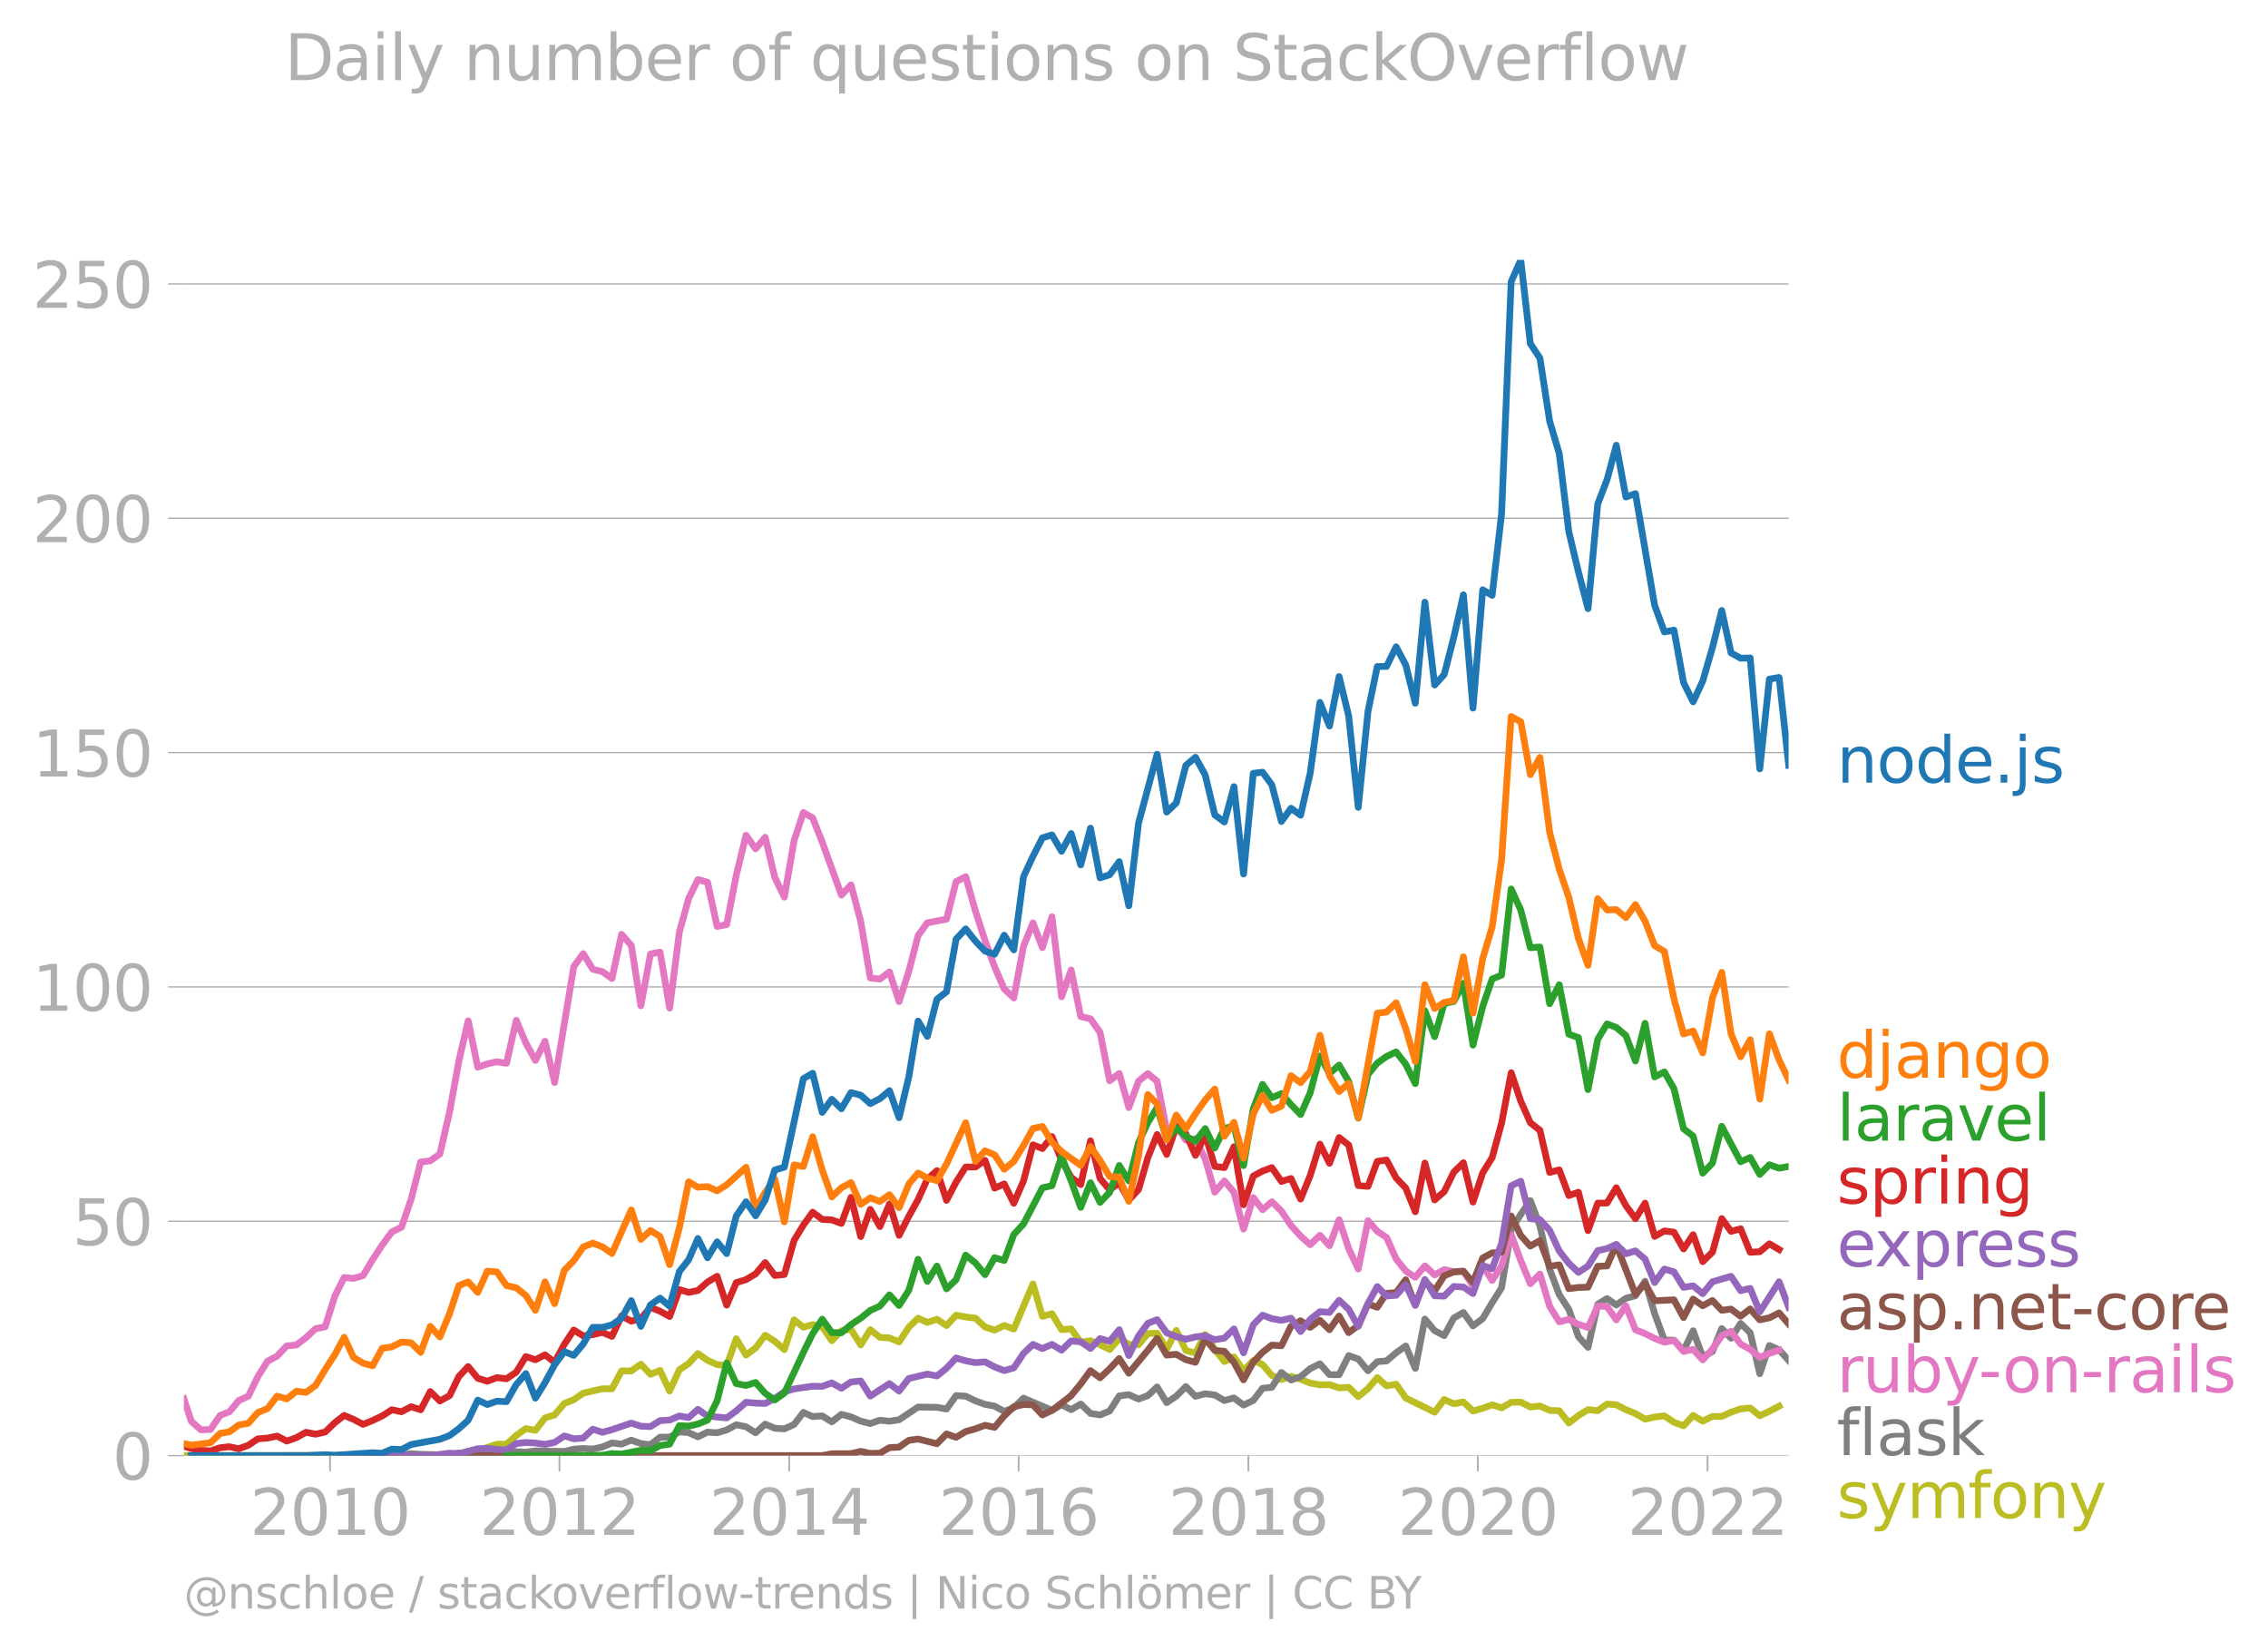 <svg xmlns:xlink="http://www.w3.org/1999/xlink" width="672.964" height="489.969" viewBox="0 0 504.723 367.477" xmlns="http://www.w3.org/2000/svg"><defs><style>*{stroke-linejoin:round;stroke-linecap:butt}</style></defs><g id="figure_1"><path d="M0 367.477h504.723V0H0v367.477z" style="fill:none" id="patch_1"/><g id="axes_1"><path d="M40.922 323.95h357.12V57.838H40.923V323.95z" style="fill:none" id="patch_2"/><g id="matplotlib.axis_1"><g id="xtick_1"><g id="line2d_1"><defs><path id="m6b1b027d68" d="M0 0v3.5" style="stroke:#b0b0b0;stroke-width:.4"/></defs><use xlink:href="#m6b1b027d68" x="73.445" y="323.95" style="fill:#b0b0b0;stroke:#b0b0b0;stroke-width:.4"/></g><g style="fill:#b0b0b0" transform="matrix(.14 0 0 -.14 55.63 341.588)" id="text_1"><defs><path id="DejaVuSans-32" d="M1228 531h2203V0H469v531q359 372 979 998 621 627 780 809 303 340 423 576 121 236 121 464 0 372-261 606-261 235-680 235-297 0-627-103-329-103-704-313v638q381 153 712 231 332 78 607 78 725 0 1156-363 431-362 431-968 0-288-108-546-107-257-392-607-78-91-497-524-418-433-1181-1211z" transform="scale(.016)"/><path id="DejaVuSans-30" d="M2034 4250q-487 0-733-480-245-479-245-1442 0-959 245-1439 246-480 733-480 491 0 736 480 246 480 246 1439 0 963-246 1442-245 480-736 480zm0 500q785 0 1199-621 414-620 414-1801 0-1178-414-1799Q2819-91 2034-91q-784 0-1198 620-414 621-414 1799 0 1181 414 1801 414 621 1198 621z" transform="scale(.016)"/><path id="DejaVuSans-31" d="M794 531h1031v3560L703 3866v575l1116 225h631V531h1031V0H794v531z" transform="scale(.016)"/></defs><use xlink:href="#DejaVuSans-32"/><use xlink:href="#DejaVuSans-30" x="63.623"/><use xlink:href="#DejaVuSans-31" x="127.246"/><use xlink:href="#DejaVuSans-30" x="190.869"/></g></g><g id="xtick_2"><use xlink:href="#m6b1b027d68" x="124.502" y="323.95" style="fill:#b0b0b0;stroke:#b0b0b0;stroke-width:.4" id="line2d_2"/><g style="fill:#b0b0b0" transform="matrix(.14 0 0 -.14 106.687 341.588)" id="text_2"><use xlink:href="#DejaVuSans-32"/><use xlink:href="#DejaVuSans-30" x="63.623"/><use xlink:href="#DejaVuSans-31" x="127.246"/><use xlink:href="#DejaVuSans-32" x="190.869"/></g></g><g id="xtick_3"><use xlink:href="#m6b1b027d68" x="175.629" y="323.95" style="fill:#b0b0b0;stroke:#b0b0b0;stroke-width:.4" id="line2d_3"/><g style="fill:#b0b0b0" transform="matrix(.14 0 0 -.14 157.814 341.588)" id="text_3"><defs><path id="DejaVuSans-34" d="M2419 4116 825 1625h1594v2491zm-166 550h794V1625h666v-525h-666V0h-628v1100H313v609l1940 2957z" transform="scale(.016)"/></defs><use xlink:href="#DejaVuSans-32"/><use xlink:href="#DejaVuSans-30" x="63.623"/><use xlink:href="#DejaVuSans-31" x="127.246"/><use xlink:href="#DejaVuSans-34" x="190.869"/></g></g><g id="xtick_4"><use xlink:href="#m6b1b027d68" x="226.686" y="323.95" style="fill:#b0b0b0;stroke:#b0b0b0;stroke-width:.4" id="line2d_4"/><g style="fill:#b0b0b0" transform="matrix(.14 0 0 -.14 208.871 341.588)" id="text_4"><defs><path id="DejaVuSans-36" d="M2113 2584q-425 0-674-291-248-290-248-796 0-503 248-796 249-292 674-292t673 292q248 293 248 796 0 506-248 796-248 291-673 291zm1253 1979v-575q-238 112-480 171-242 60-480 60-625 0-955-422-329-422-376-1275 184 272 462 417 279 145 613 145 703 0 1111-427 408-426 408-1160 0-719-425-1154Q2819-91 2113-91q-810 0-1238 620-428 621-428 1799 0 1106 525 1764t1409 658q238 0 480-47t505-140z" transform="scale(.016)"/></defs><use xlink:href="#DejaVuSans-32"/><use xlink:href="#DejaVuSans-30" x="63.623"/><use xlink:href="#DejaVuSans-31" x="127.246"/><use xlink:href="#DejaVuSans-36" x="190.869"/></g></g><g id="xtick_5"><use xlink:href="#m6b1b027d68" x="277.813" y="323.95" style="fill:#b0b0b0;stroke:#b0b0b0;stroke-width:.4" id="line2d_5"/><g style="fill:#b0b0b0" transform="matrix(.14 0 0 -.14 259.998 341.588)" id="text_5"><defs><path id="DejaVuSans-38" d="M2034 2216q-450 0-708-241-257-241-257-662 0-422 257-663 258-241 708-241t709 242q260 243 260 662 0 421-258 662-257 241-711 241zm-631 268q-406 100-633 378-226 279-226 679 0 559 398 884 399 325 1092 325 697 0 1094-325t397-884q0-400-227-679-226-278-629-378 456-106 710-416 255-309 255-755 0-679-414-1042Q2806-91 2034-91q-771 0-1186 362-414 363-414 1042 0 446 256 755 257 310 713 416zm-231 997q0-362 226-565 227-203 636-203 407 0 636 203 230 203 230 565 0 363-230 566-229 203-636 203-409 0-636-203-226-203-226-566z" transform="scale(.016)"/></defs><use xlink:href="#DejaVuSans-32"/><use xlink:href="#DejaVuSans-30" x="63.623"/><use xlink:href="#DejaVuSans-31" x="127.246"/><use xlink:href="#DejaVuSans-38" x="190.869"/></g></g><g id="xtick_6"><use xlink:href="#m6b1b027d68" x="328.871" y="323.95" style="fill:#b0b0b0;stroke:#b0b0b0;stroke-width:.4" id="line2d_6"/><g style="fill:#b0b0b0" transform="matrix(.14 0 0 -.14 311.056 341.588)" id="text_6"><use xlink:href="#DejaVuSans-32"/><use xlink:href="#DejaVuSans-30" x="63.623"/><use xlink:href="#DejaVuSans-32" x="127.246"/><use xlink:href="#DejaVuSans-30" x="190.869"/></g></g><g id="xtick_7"><use xlink:href="#m6b1b027d68" x="379.998" y="323.95" style="fill:#b0b0b0;stroke:#b0b0b0;stroke-width:.4" id="line2d_7"/><g style="fill:#b0b0b0" transform="matrix(.14 0 0 -.14 362.183 341.588)" id="text_7"><use xlink:href="#DejaVuSans-32"/><use xlink:href="#DejaVuSans-30" x="63.623"/><use xlink:href="#DejaVuSans-32" x="127.246"/><use xlink:href="#DejaVuSans-32" x="190.869"/></g></g></g><g id="matplotlib.axis_2"><g id="ytick_1"><path d="M40.922 323.95h357.12" clip-path="url(#pdbe40c8038)" style="fill:none;stroke:#b0b0b0;stroke-width:.3;stroke-linecap:square" id="line2d_8"/><g id="line2d_9"><defs><path id="mb32e3753ac" d="M0 0h-3.5" style="stroke:#b0b0b0;stroke-width:.3"/></defs><use xlink:href="#mb32e3753ac" x="40.922" y="323.95" style="fill:#b0b0b0;stroke:#b0b0b0;stroke-width:.3"/></g><use xlink:href="#DejaVuSans-30" style="fill:#b0b0b0" transform="matrix(.14 0 0 -.14 25.015 329.269)" id="text_8"/></g><g id="ytick_2"><path d="M40.922 271.797h357.12" clip-path="url(#pdbe40c8038)" style="fill:none;stroke:#b0b0b0;stroke-width:.3;stroke-linecap:square" id="line2d_10"/><use xlink:href="#mb32e3753ac" x="40.922" y="271.797" style="fill:#b0b0b0;stroke:#b0b0b0;stroke-width:.3" id="line2d_11"/><g style="fill:#b0b0b0" transform="matrix(.14 0 0 -.14 16.108 277.116)" id="text_9"><defs><path id="DejaVuSans-35" d="M691 4666h2478v-532H1269V2991q137 47 274 70 138 23 276 23 781 0 1237-428 457-428 457-1159 0-753-469-1171Q2575-91 1722-91q-294 0-599 50Q819 9 494 109v635q281-153 581-228t634-75q541 0 856 284 316 284 316 772 0 487-316 771-315 285-856 285-253 0-505-56-251-56-513-175v2344z" transform="scale(.016)"/></defs><use xlink:href="#DejaVuSans-35"/><use xlink:href="#DejaVuSans-30" x="63.623"/></g></g><g id="ytick_3"><path d="M40.922 219.645h357.12" clip-path="url(#pdbe40c8038)" style="fill:none;stroke:#b0b0b0;stroke-width:.3;stroke-linecap:square" id="line2d_12"/><use xlink:href="#mb32e3753ac" x="40.922" y="219.645" style="fill:#b0b0b0;stroke:#b0b0b0;stroke-width:.3" id="line2d_13"/><g style="fill:#b0b0b0" transform="matrix(.14 0 0 -.14 7.2 224.964)" id="text_10"><use xlink:href="#DejaVuSans-31"/><use xlink:href="#DejaVuSans-30" x="63.623"/><use xlink:href="#DejaVuSans-30" x="127.246"/></g></g><g id="ytick_4"><path d="M40.922 167.493h357.12" clip-path="url(#pdbe40c8038)" style="fill:none;stroke:#b0b0b0;stroke-width:.3;stroke-linecap:square" id="line2d_14"/><use xlink:href="#mb32e3753ac" x="40.922" y="167.493" style="fill:#b0b0b0;stroke:#b0b0b0;stroke-width:.3" id="line2d_15"/><g style="fill:#b0b0b0" transform="matrix(.14 0 0 -.14 7.2 172.811)" id="text_11"><use xlink:href="#DejaVuSans-31"/><use xlink:href="#DejaVuSans-35" x="63.623"/><use xlink:href="#DejaVuSans-30" x="127.246"/></g></g><g id="ytick_5"><path d="M40.922 115.34h357.12" clip-path="url(#pdbe40c8038)" style="fill:none;stroke:#b0b0b0;stroke-width:.3;stroke-linecap:square" id="line2d_16"/><use xlink:href="#mb32e3753ac" x="40.922" y="115.34" style="fill:#b0b0b0;stroke:#b0b0b0;stroke-width:.3" id="line2d_17"/><g style="fill:#b0b0b0" transform="matrix(.14 0 0 -.14 7.2 120.659)" id="text_12"><use xlink:href="#DejaVuSans-32"/><use xlink:href="#DejaVuSans-30" x="63.623"/><use xlink:href="#DejaVuSans-30" x="127.246"/></g></g><g id="ytick_6"><path d="M40.922 63.188h357.12" clip-path="url(#pdbe40c8038)" style="fill:none;stroke:#b0b0b0;stroke-width:.3;stroke-linecap:square" id="line2d_18"/><use xlink:href="#mb32e3753ac" x="40.922" y="63.188" style="fill:#b0b0b0;stroke:#b0b0b0;stroke-width:.3" id="line2d_19"/><g style="fill:#b0b0b0" transform="matrix(.14 0 0 -.14 7.2 68.507)" id="text_13"><use xlink:href="#DejaVuSans-32"/><use xlink:href="#DejaVuSans-35" x="63.623"/><use xlink:href="#DejaVuSans-30" x="127.246"/></g></g></g><path d="M40.922 323.95H44.7l53.19-.101 4.232-.234 2.063-.64 2.134-.103 4.266-1.46 2.133.014 2.168-1.951 2.134-1.54 2.133.396 2.133-2.76 2.133-.672 2.168-2.557 2.099-.837 2.098-1.451 4.266-.976 2.133.026 2.134-3.996h2.168l2.133-1.498 2.133 2.238 2.133-.847 2.134 4.582 2.168-4.745 2.063-1.377 2.063-2.223 2.134 1.503 2.133.953 2.133.23 2.133-5.983 2.168 3.634 2.134-1.58 2.133-2.828 2.133 1.332 2.133 1.864 2.168-6.628 2.064 1.643 2.063-.566 2.133.454 2.133 3.112 2.134-2.208 2.133-.315 2.168 3.465 2.133-3.393 2.133 1.711 2.134.131 2.133.878 2.168-3.263 2.063-2.018 2.064.941 2.133-.71 2.133 1.417 2.133-2.32 2.133.402 2.169.269 2.133 1.97 2.133.688 2.133-1.035 2.133.8 4.267-10.035 2.098 7.208 2.133-.58 2.133 3.541 2.134-.17 2.133 2.963 2.168-.337 2.133.886 2.133 1.066 2.134-2.422 2.133 1.278 2.168.1 2.063-2.493 2.064-.097 2.133 3.577 2.133-4.183 2.133 4.46 2.133.587 2.169-4.138 2.133 3.343 2.133 2.68 2.133-1.046 2.133 3.064 2.169-2.254 2.063.899 2.063 2.432 2.133.9 2.134-.698 2.133.63 2.133.85 2.168.404 2.133-.038 2.134.711 2.133-.12 2.133 2.072 2.168-1.784 2.063-2.453 2.064 1.848 2.133-.378 2.133 3.07 6.435 3.162 2.133-2.825 2.133.941 2.133-.385 2.134 2 2.168-.606 2.098-.762 2.098.661 2.133-1.223 2.134-.055 2.133 1.098 2.133-.223 2.168.975 2.133.082 2.134 2.711 2.133-1.633 2.133-1.328 2.168.236 2.063-1.48 2.064.168 2.133 1.083 2.133.868 2.133 1.253 2.134-.48 2.168-.268 2.133 1.443 2.133.777 2.133-2.307 2.134 1.264 2.168-1.043 2.063-.002 2.063-.94 2.133-.739 2.134-.203 2.133 1.733 2.133-.993 2.168-1.144h0" clip-path="url(#pdbe40c8038)" style="fill:none;stroke:#bcbd22;stroke-width:1.5;stroke-linecap:square" id="line2d_20"/><path d="m82.922 323.95 6.435-.135 2.133-.282 2.133.148 6.435.134 2.063-.461 2.063.26 2.134.023 2.133-.158 2.133.088 4.301-.492 2.134.11 2.133-.278 6.434.134 2.099-.53 2.098-.143 2.133.122 2.133-.458 2.133-.898 2.134.259 2.168-.875 2.133.755 2.133.254 2.133-1.68 2.134-.002 2.168-1.178 2.063.18 2.063.93 2.134-1.042 2.133.134 2.133-.621 2.133-1.162 2.168.437 2.134 1.35 2.133-1.922 2.133.914 2.133.13 2.168-.976 2.064-2.68 2.063.93 2.133-.15 2.133 1.328 2.134-1.676 2.133.565 2.168.942 2.133.544 2.133-.746 2.134.225 2.133-.325 4.231-2.83 4.197.06 2.133.38 2.133-2.987 2.133.128 2.169 1.043 2.133.776 2.133.401 2.133 1.163 2.133-.826 2.169-2.12 6.33 2.703 2.132-1.222 2.134 1.083 2.133-1.252 2.168 2.086 2.133.348 2.133-.886 2.134-3.356 2.133-.278 2.168.976 2.063-.752 2.064-1.94 2.133 3.49 2.133-1.437 2.133-2.145 2.133 2.178 2.169-.572 2.133.272 2.133 1.242 2.133-.582 2.133 1.592 2.169-1.043 2.063-2.694 2.063-.234 2.133-3.288 2.134 1.673 2.133-.734 2.133-1.79 2.168-1.076 2.133 2.414 2.134.009 2.133-4.25 2.133.75 2.168 2.625 2.063-2.022 2.064-.165 2.133-1.815 2.133-1.516 2.133 4.993 2.134-10.982 2.168 2.59 2.133 1.09 2.133-3.916 2.133-1.229 2.134 2.979 2.168-1.615 2.098-3.541 2.098-3.323 2.133-12.962 2.134-3.357 2.133-3.075 2.133 5.599 2.168 9.69 2.133 5.641 2.134 3.275 2.133 6.078 2.133 2.368 2.168-9.59 2.063-1.261 2.064 1.43 2.133-1.5 2.133-.553 2.133-3.237 2.134 7.208 2.168 5.921 2.133-.021 2.133 2.343 2.133-4.43 2.134 5.81 2.168-1.212 2.063-5.091 2.063 2.164 2.133-3.304 2.134 2.093 2.133 9.102 2.133-6.276 2.168.942 2.134 2.379h0" clip-path="url(#pdbe40c8038)" style="fill:none;stroke:#7f7f7f;stroke-width:1.5;stroke-linecap:square" id="line2d_21"/><path d="m40.922 311.303 1.644 5.009 2.133 1.901 2.134-.084 2.168-3.13 2.063-.81 2.063-2.487 2.133-.964 2.134-4.385 2.133-3.403 2.133-1.14 2.168-2.288 2.133-.188 2.134-1.629 2.133-1.987 2.133-.435 2.168-6.864 2.064-4.105 2.063.202 2.133-.62 2.133-3.552 2.133-3.262 2.134-2.896 2.168-1.076 2.133-6.215 2.133-8.287 2.133-.266 2.134-1.517 2.168-9.422 2.063-11.293 2.063-8.928 2.134 10.334 2.133-.745 2.133-.472 2.133.338 2.168-9.556 2.134 5.046 2.133 3.87 2.133-4.253 2.133 9.166 4.267-25.797 2.098-2.87 2.133 3.473 2.133.53 2.133 1.521 2.134-9.831 2.168 2.49 2.133 13.426 2.133-11.542 2.133-.418 2.134 12.463 2.168-16.924 2.063-7.455 2.063-4.22 2.134.594 2.133 9.836 2.133-.414 2.133-10.992 2.168-8.883 2.134 3.013 2.133-2.575 2.133 8.937 2.133 4.387 2.168-12.584 2.064-6.246 2.063 1.199 2.133 5.387 4.267 11.786 2.133-2.268 2.168 8.143 2.133 12.587 2.133.232 2.134-1.588 2.133 6.602 2.168-6.73 2.063-7.97 2.064-2.83 4.266-.808 2.133-8.36 2.133-1.095 2.169 7.672 2.133 6.53 2.133 5.886 2.133 4.893 2.133 2.004 2.169-11.54 2.098-5.16 2.098 5.496 2.133-6.863 2.133 17.798 2.134-5.942 2.133 10.35 2.168.504 2.133 3.019 2.133 10.777 2.134-1.633 2.133 7.588 2.168-5.888 2.063-1.666 2.064 1.7 2.133 10.99 2.133-1.166 2.133 3.288 2.133-.327 2.169 4.543 2.133 7.361 2.133-2.516 2.133 2.551 2.133 8.182 2.169-6.999 2.063 2.679 2.063-1.77 2.133 2.08 2.134 3.202 2.133 2.361 2.133 1.913 2.168-2.086 2.133 2.329 2.134-5.795 2.133 6.42 2.133 4.549 2.168-10.767 2.063 2.37 2.064 1.365 2.133 4.779 2.133 2.69 2.133 1.412 2.134-2.556 2.168 2.019 2.133-1.166 2.133.426 2.133-.079 2.134 3.275 2.168-4.441 2.098 3.204 2.098-3.238 2.133-6.97 2.134 5.826 2.133 5.126 2.133-2.165 2.168 7.2 2.133 3.448 2.134-.554 2.133 1.11 2.133.707 2.168-4.811 2.063.156 2.064 2.939 2.133-3.128 2.133 5.349 2.133.84 2.134 1.078 2.168.84 2.133-.388 2.133 2.441 2.133-.46 2.134 2.344 2.168-2.422 2.063-2.951 2.063-.986 2.133 2.833 2.134 1.171 2.133 1.785 2.133-.876 2.168-.707h0" clip-path="url(#pdbe40c8038)" style="fill:none;stroke:#e377c2;stroke-width:1.5;stroke-linecap:square" id="line2d_22"/><g style="fill:#1f77b4" transform="matrix(.14 0 0 -.14 408.756 174.172)" id="text_14"><defs><path id="DejaVuSans-6e" d="M3513 2113V0h-575v2094q0 497-194 743-194 247-581 247-466 0-735-297-269-296-269-809V0H581v3500h578v-544q207 316 486 472 280 156 646 156 603 0 912-373 310-373 310-1098z" transform="scale(.016)"/><path id="DejaVuSans-6f" d="M1959 3097q-462 0-731-361t-269-989q0-628 267-989 268-361 733-361 460 0 728 362 269 363 269 988 0 622-269 986-268 364-728 364zm0 487q750 0 1178-488 429-487 429-1349 0-859-429-1349Q2709-91 1959-91q-753 0-1180 489-426 490-426 1349 0 862 426 1349 427 488 1180 488z" transform="scale(.016)"/><path id="DejaVuSans-64" d="M2906 2969v1894h575V0h-575v525q-181-312-458-464-276-152-664-152-634 0-1033 506-398 507-398 1332t398 1331q399 506 1033 506 388 0 664-152 277-151 458-463zM947 1747q0-634 261-995t717-361q456 0 718 361 263 361 263 995t-263 995q-262 361-718 361t-717-361q-261-361-261-995z" transform="scale(.016)"/><path id="DejaVuSans-65" d="M3597 1894v-281H953q38-594 358-905t892-311q331 0 642 81t618 244V178Q3153 47 2828-22t-659-69q-838 0-1327 487-489 488-489 1320 0 859 464 1363 464 505 1252 505 706 0 1117-455 411-454 411-1235zm-575 169q-6 471-264 752-258 282-683 282-481 0-770-272t-333-766l2050 4z" transform="scale(.016)"/><path id="DejaVuSans-2e" d="M684 794h660V0H684v794z" transform="scale(.016)"/><path id="DejaVuSans-6a" d="M603 3500h575V-63q0-668-255-968-254-300-820-300h-219v487H38q328 0 446 152Q603-541 603-63v3563zm0 1363h575v-729H603v729z" transform="scale(.016)"/><path id="DejaVuSans-73" d="M2834 3397v-544q-243 125-506 187-262 63-544 63-428 0-642-131t-214-394q0-200 153-314t616-217l197-44q612-131 870-370t258-667q0-488-386-773Q2250-91 1575-91q-281 0-586 55T347 128v594q319-166 628-249 309-82 613-82 406 0 624 139 219 139 219 392 0 234-158 359-157 125-692 241l-200 47q-534 112-772 345-237 233-237 639 0 494 350 762 350 269 994 269 318 0 599-47 282-46 519-140z" transform="scale(.016)"/></defs><use xlink:href="#DejaVuSans-6e"/><use xlink:href="#DejaVuSans-6f" x="63.379"/><use xlink:href="#DejaVuSans-64" x="124.561"/><use xlink:href="#DejaVuSans-65" x="188.037"/><use xlink:href="#DejaVuSans-2e" x="249.561"/><use xlink:href="#DejaVuSans-6a" x="281.348"/><use xlink:href="#DejaVuSans-73" x="309.131"/></g><g style="fill:#ff7f0e" transform="matrix(.14 0 0 -.14 408.756 239.842)" id="text_15"><defs><path id="DejaVuSans-61" d="M2194 1759q-697 0-966-159t-269-544q0-306 202-486 202-179 548-179 479 0 768 339t289 901v128h-572zm1147 238V0h-575v531q-197-318-491-470T1556-91q-537 0-855 302-317 302-317 808 0 590 395 890 396 300 1180 300h807v57q0 397-261 614t-733 217q-300 0-585-72-284-72-546-216v532q315 122 612 182 297 61 578 61 760 0 1135-394 375-393 375-1193z" transform="scale(.016)"/><path id="DejaVuSans-67" d="M2906 1791q0 625-258 968-257 344-723 344-462 0-720-344-258-343-258-968 0-622 258-966t720-344q466 0 723 344 258 344 258 966zm575-1357q0-893-397-1329-396-436-1215-436-303 0-572 45t-522 139v559q253-137 500-202 247-66 503-66 566 0 847 295t281 892v285q-178-310-456-463T1784 0Q1141 0 747 490 353 981 353 1791q0 812 394 1302 394 491 1037 491 388 0 666-153t456-462v531h575V434z" transform="scale(.016)"/></defs><use xlink:href="#DejaVuSans-64"/><use xlink:href="#DejaVuSans-6a" x="63.477"/><use xlink:href="#DejaVuSans-61" x="91.26"/><use xlink:href="#DejaVuSans-6e" x="152.539"/><use xlink:href="#DejaVuSans-67" x="215.918"/><use xlink:href="#DejaVuSans-6f" x="279.395"/></g><g style="fill:#2ca02c" transform="matrix(.14 0 0 -.14 408.756 253.842)" id="text_16"><defs><path id="DejaVuSans-6c" d="M603 4863h575V0H603v4863z" transform="scale(.016)"/><path id="DejaVuSans-72" d="M2631 2963q-97 56-211 82-114 27-251 27-488 0-749-317t-261-911V0H581v3500h578v-544q182 319 472 473 291 155 707 155 59 0 131-8 72-7 159-23l3-590z" transform="scale(.016)"/><path id="DejaVuSans-76" d="M191 3500h609L1894 563l1094 2937h609L2284 0h-781L191 3500z" transform="scale(.016)"/></defs><use xlink:href="#DejaVuSans-6c"/><use xlink:href="#DejaVuSans-61" x="27.783"/><use xlink:href="#DejaVuSans-72" x="89.063"/><use xlink:href="#DejaVuSans-61" x="130.176"/><use xlink:href="#DejaVuSans-76" x="191.455"/><use xlink:href="#DejaVuSans-65" x="250.635"/><use xlink:href="#DejaVuSans-6c" x="312.158"/></g><g style="fill:#d62728" transform="matrix(.14 0 0 -.14 408.756 267.842)" id="text_17"><defs><path id="DejaVuSans-70" d="M1159 525v-1856H581v4831h578v-531q182 312 458 463 277 152 661 152 638 0 1036-506 399-506 399-1331T3314 415Q2916-91 2278-91q-384 0-661 152-276 152-458 464zm1957 1222q0 634-261 995t-717 361q-457 0-718-361t-261-995q0-634 261-995t718-361q456 0 717 361t261 995z" transform="scale(.016)"/><path id="DejaVuSans-69" d="M603 3500h575V0H603v3500zm0 1363h575v-729H603v729z" transform="scale(.016)"/></defs><use xlink:href="#DejaVuSans-73"/><use xlink:href="#DejaVuSans-70" x="52.1"/><use xlink:href="#DejaVuSans-72" x="115.576"/><use xlink:href="#DejaVuSans-69" x="156.689"/><use xlink:href="#DejaVuSans-6e" x="184.473"/><use xlink:href="#DejaVuSans-67" x="247.852"/></g><g style="fill:#9467bd" transform="matrix(.14 0 0 -.14 408.756 281.842)" id="text_18"><defs><path id="DejaVuSans-78" d="M3513 3500 2247 1797 3578 0h-678L1881 1375 863 0H184l1360 1831L300 3500h678l928-1247 928 1247h679z" transform="scale(.016)"/></defs><use xlink:href="#DejaVuSans-65"/><use xlink:href="#DejaVuSans-78" x="59.773"/><use xlink:href="#DejaVuSans-70" x="118.953"/><use xlink:href="#DejaVuSans-72" x="182.43"/><use xlink:href="#DejaVuSans-65" x="221.293"/><use xlink:href="#DejaVuSans-73" x="282.816"/><use xlink:href="#DejaVuSans-73" x="334.916"/></g><g style="fill:#8c564b" transform="matrix(.14 0 0 -.14 408.756 295.842)" id="text_19"><defs><path id="DejaVuSans-74" d="M1172 4494v-994h1184v-447H1172V1153q0-428 117-550t477-122h590V0h-590q-666 0-919 248-253 249-253 905v1900H172v447h422v994h578z" transform="scale(.016)"/><path id="DejaVuSans-2d" d="M313 2009h1684v-512H313v512z" transform="scale(.016)"/><path id="DejaVuSans-63" d="M3122 3366v-538q-244 135-489 202t-495 67q-560 0-870-355-309-354-309-995t309-996q310-354 870-354 250 0 495 67t489 202V134Q2881 22 2623-34q-257-57-548-57-791 0-1257 497-465 497-465 1341 0 856 470 1346 471 491 1290 491 265 0 518-55 253-54 491-163z" transform="scale(.016)"/></defs><use xlink:href="#DejaVuSans-61"/><use xlink:href="#DejaVuSans-73" x="61.279"/><use xlink:href="#DejaVuSans-70" x="113.379"/><use xlink:href="#DejaVuSans-2e" x="176.855"/><use xlink:href="#DejaVuSans-6e" x="208.643"/><use xlink:href="#DejaVuSans-65" x="272.021"/><use xlink:href="#DejaVuSans-74" x="333.545"/><use xlink:href="#DejaVuSans-2d" x="372.754"/><use xlink:href="#DejaVuSans-63" x="408.838"/><use xlink:href="#DejaVuSans-6f" x="463.818"/><use xlink:href="#DejaVuSans-72" x="525"/><use xlink:href="#DejaVuSans-65" x="563.863"/></g><g style="fill:#e377c2" transform="matrix(.14 0 0 -.14 408.756 309.842)" id="text_20"><defs><path id="DejaVuSans-75" d="M544 1381v2119h575V1403q0-497 193-746 194-248 582-248 465 0 735 297 271 297 271 810v1984h575V0h-575v538q-209-319-486-474-276-155-642-155-603 0-916 375-312 375-312 1097zm1447 2203z" transform="scale(.016)"/><path id="DejaVuSans-62" d="M3116 1747q0 634-261 995t-717 361q-457 0-718-361t-261-995q0-634 261-995t718-361q456 0 717 361t261 995zM1159 2969q182 312 458 463 277 152 661 152 638 0 1036-506 399-506 399-1331T3314 415Q2916-91 2278-91q-384 0-661 152-276 152-458 464V0H581v4863h578V2969z" transform="scale(.016)"/><path id="DejaVuSans-79" d="M2059-325q-243-625-475-815-231-191-618-191H506v481h338q237 0 368 113 132 112 291 531l103 262L191 3500h609L1894 763l1094 2737h609L2059-325z" transform="scale(.016)"/></defs><use xlink:href="#DejaVuSans-72"/><use xlink:href="#DejaVuSans-75" x="41.113"/><use xlink:href="#DejaVuSans-62" x="104.492"/><use xlink:href="#DejaVuSans-79" x="167.969"/><use xlink:href="#DejaVuSans-2d" x="225.398"/><use xlink:href="#DejaVuSans-6f" x="263.357"/><use xlink:href="#DejaVuSans-6e" x="324.539"/><use xlink:href="#DejaVuSans-2d" x="387.918"/><use xlink:href="#DejaVuSans-72" x="424.002"/><use xlink:href="#DejaVuSans-61" x="465.115"/><use xlink:href="#DejaVuSans-69" x="526.395"/><use xlink:href="#DejaVuSans-6c" x="554.178"/><use xlink:href="#DejaVuSans-73" x="581.961"/></g><g style="fill:#7f7f7f" transform="matrix(.14 0 0 -.14 408.756 323.842)" id="text_21"><defs><path id="DejaVuSans-66" d="M2375 4863v-479h-550q-309 0-430-125-120-125-120-450v-309h947v-447h-947V0H697v3053H147v447h550v244q0 584 272 851 272 268 862 268h544z" transform="scale(.016)"/><path id="DejaVuSans-6b" d="M581 4863h578V1991l1716 1509h734L1753 1863 3688 0h-750L1159 1709V0H581v4863z" transform="scale(.016)"/></defs><use xlink:href="#DejaVuSans-66"/><use xlink:href="#DejaVuSans-6c" x="35.205"/><use xlink:href="#DejaVuSans-61" x="62.988"/><use xlink:href="#DejaVuSans-73" x="124.268"/><use xlink:href="#DejaVuSans-6b" x="176.367"/></g><g style="fill:#bcbd22" transform="matrix(.14 0 0 -.14 408.756 337.842)" id="text_22"><defs><path id="DejaVuSans-6d" d="M3328 2828q216 388 516 572t706 184q547 0 844-383 297-382 297-1088V0h-578v2094q0 503-179 746-178 244-543 244-447 0-707-297-259-296-259-809V0h-578v2094q0 506-178 748t-550 242q-441 0-701-298-259-298-259-808V0H581v3500h578v-544q197 322 472 475t653 153q382 0 649-194 267-193 395-562z" transform="scale(.016)"/></defs><use xlink:href="#DejaVuSans-73"/><use xlink:href="#DejaVuSans-79" x="52.1"/><use xlink:href="#DejaVuSans-6d" x="111.279"/><use xlink:href="#DejaVuSans-66" x="208.691"/><use xlink:href="#DejaVuSans-6f" x="243.896"/><use xlink:href="#DejaVuSans-6e" x="305.078"/><use xlink:href="#DejaVuSans-79" x="368.457"/></g><g style="fill:#b0b0b0" transform="matrix(.097 0 0 -.097 40.922 357.986)" id="text_23"><defs><path id="DejaVuSans-40" d="M2381 1678q0-447 222-702 222-254 610-254 384 0 604 256 221 256 221 700 0 438-225 695-225 258-607 258-378 0-602-256-223-256-223-697zm1703-934q-187-241-429-355t-564-114q-538 0-874 389t-336 1014q0 625 337 1015 338 391 873 391 322 0 565-117 244-117 428-354v409h447V722q457 69 714 417 258 349 258 902 0 334-99 628-98 294-298 544-325 409-792 626t-1017 217q-384 0-738-102-353-101-653-301-490-319-767-836-276-517-276-1120 0-497 179-932 180-434 521-765 328-325 759-495 431-171 922-171 403 0 792 136t714 389l281-347q-390-303-851-464t-936-161q-578 0-1091 205-512 205-912 595Q841 78 631 592q-209 514-209 1105 0 569 212 1084 213 516 607 907 403 396 931 607t1119 211q662 0 1229-272 568-271 952-771 234-307 357-666 124-359 124-744 0-822-497-1297T4084 263v481z" transform="scale(.016)"/><path id="DejaVuSans-68" d="M3513 2113V0h-575v2094q0 497-194 743-194 247-581 247-466 0-735-297-269-296-269-809V0H581v4863h578V2956q207 316 486 472 280 156 646 156 603 0 912-373 310-373 310-1098z" transform="scale(.016)"/><path id="DejaVuSans-2f" d="M1625 4666h531L531-594H0l1625 5260z" transform="scale(.016)"/><path id="DejaVuSans-77" d="M269 3500h575l719-2731 715 2731h678l719-2731 716 2731h575L4050 0h-678l-753 2869L1863 0h-679L269 3500z" transform="scale(.016)"/><path id="DejaVuSans-7c" d="M1344 4891v-6400H813v6400h531z" transform="scale(.016)"/><path id="DejaVuSans-4e" d="M628 4666h850L3547 763v3903h612V0h-850L1241 3903V0H628v4666z" transform="scale(.016)"/><path id="DejaVuSans-53" d="M3425 4513v-616q-359 172-678 256-319 85-616 85-515 0-795-200t-280-569q0-310 186-468 186-157 705-254l381-78q706-135 1042-474t336-907q0-679-455-1029Q2797-91 1919-91q-331 0-705 75-373 75-773 222v650q384-215 753-325 369-109 725-109 540 0 834 212 294 213 294 607 0 343-211 537t-692 291l-385 75q-706 140-1022 440-315 300-315 835 0 619 436 975t1201 356q329 0 669-60 341-59 697-177z" transform="scale(.016)"/><path id="DejaVuSans-f6" d="M1959 3097q-462 0-731-361t-269-989q0-628 267-989 268-361 733-361 460 0 728 362 269 363 269 988 0 622-269 986-268 364-728 364zm0 487q750 0 1178-488 429-487 429-1349 0-859-429-1349Q2709-91 1959-91q-753 0-1180 489-426 490-426 1349 0 862 426 1349 427 488 1180 488zm295 1266h634v-631h-634v631zm-1222 0h634v-631h-634v631z" transform="scale(.016)"/><path id="DejaVuSans-43" d="M4122 4306v-665q-319 297-680 443-361 147-767 147-800 0-1225-489t-425-1414q0-922 425-1411t1225-489q406 0 767 147t680 444V359q-331-225-702-338-370-112-782-112-1060 0-1670 648-609 649-609 1771 0 1125 609 1773 610 649 1670 649 418 0 788-111 371-111 696-333z" transform="scale(.016)"/><path id="DejaVuSans-42" d="M1259 2228V519h1013q509 0 754 211 246 211 246 645 0 438-246 645-245 208-754 208H1259zm0 1919V2741h935q462 0 688 173 227 174 227 530 0 353-227 528-226 175-688 175h-935zm-631 519h1613q722 0 1112-300 391-300 391-853 0-429-200-682t-588-315q466-100 724-418 258-317 258-792 0-625-425-966Q3088 0 2303 0H628v4666z" transform="scale(.016)"/><path id="DejaVuSans-59" d="M-13 4666h679l1293-1919 1285 1919h678L2272 2222V0h-634v2222L-13 4666z" transform="scale(.016)"/></defs><use xlink:href="#DejaVuSans-40"/><use xlink:href="#DejaVuSans-6e" x="100"/><use xlink:href="#DejaVuSans-73" x="163.379"/><use xlink:href="#DejaVuSans-63" x="215.479"/><use xlink:href="#DejaVuSans-68" x="270.459"/><use xlink:href="#DejaVuSans-6c" x="333.838"/><use xlink:href="#DejaVuSans-6f" x="361.621"/><use xlink:href="#DejaVuSans-65" x="422.803"/><use xlink:href="#DejaVuSans-20" x="484.326"/><use xlink:href="#DejaVuSans-2f" x="516.113"/><use xlink:href="#DejaVuSans-20" x="549.805"/><use xlink:href="#DejaVuSans-73" x="581.592"/><use xlink:href="#DejaVuSans-74" x="633.691"/><use xlink:href="#DejaVuSans-61" x="672.9"/><use xlink:href="#DejaVuSans-63" x="734.18"/><use xlink:href="#DejaVuSans-6b" x="789.16"/><use xlink:href="#DejaVuSans-6f" x="843.445"/><use xlink:href="#DejaVuSans-76" x="904.627"/><use xlink:href="#DejaVuSans-65" x="963.807"/><use xlink:href="#DejaVuSans-72" x="1025.33"/><use xlink:href="#DejaVuSans-66" x="1066.443"/><use xlink:href="#DejaVuSans-6c" x="1101.648"/><use xlink:href="#DejaVuSans-6f" x="1129.432"/><use xlink:href="#DejaVuSans-77" x="1190.613"/><use xlink:href="#DejaVuSans-2d" x="1272.4"/><use xlink:href="#DejaVuSans-74" x="1308.484"/><use xlink:href="#DejaVuSans-72" x="1347.693"/><use xlink:href="#DejaVuSans-65" x="1386.557"/><use xlink:href="#DejaVuSans-6e" x="1448.08"/><use xlink:href="#DejaVuSans-64" x="1511.459"/><use xlink:href="#DejaVuSans-73" x="1574.936"/><use xlink:href="#DejaVuSans-20" x="1627.035"/><use xlink:href="#DejaVuSans-7c" x="1658.822"/><use xlink:href="#DejaVuSans-20" x="1692.514"/><use xlink:href="#DejaVuSans-4e" x="1724.301"/><use xlink:href="#DejaVuSans-69" x="1799.105"/><use xlink:href="#DejaVuSans-63" x="1826.889"/><use xlink:href="#DejaVuSans-6f" x="1881.869"/><use xlink:href="#DejaVuSans-20" x="1943.051"/><use xlink:href="#DejaVuSans-53" x="1974.838"/><use xlink:href="#DejaVuSans-63" x="2038.314"/><use xlink:href="#DejaVuSans-68" x="2093.295"/><use xlink:href="#DejaVuSans-6c" x="2156.674"/><use xlink:href="#DejaVuSans-f6" x="2184.457"/><use xlink:href="#DejaVuSans-6d" x="2245.639"/><use xlink:href="#DejaVuSans-65" x="2343.051"/><use xlink:href="#DejaVuSans-72" x="2404.574"/><use xlink:href="#DejaVuSans-20" x="2445.688"/><use xlink:href="#DejaVuSans-7c" x="2477.475"/><use xlink:href="#DejaVuSans-20" x="2511.166"/><use xlink:href="#DejaVuSans-43" x="2542.953"/><use xlink:href="#DejaVuSans-43" x="2612.777"/><use xlink:href="#DejaVuSans-20" x="2682.602"/><use xlink:href="#DejaVuSans-42" x="2714.389"/><use xlink:href="#DejaVuSans-59" x="2777.492"/></g><g style="fill:#b0b0b0" transform="matrix(.14 0 0 -.14 63.337 17.838)" id="text_24"><defs><path id="DejaVuSans-44" d="M1259 4147V519h763q966 0 1414 437 448 438 448 1382 0 937-448 1373t-1414 436h-763zm-631 519h1297q1356 0 1990-564 635-564 635-1764 0-1207-638-1773Q3275 0 1925 0H628v4666z" transform="scale(.016)"/><path id="DejaVuSans-71" d="M947 1747q0-634 261-995t717-361q456 0 718 361 263 361 263 995t-263 995q-262 361-718 361t-717-361q-261-361-261-995zM2906 525q-181-312-458-464-276-152-664-152-634 0-1033 506-398 507-398 1332t398 1331q399 506 1033 506 388 0 664-152 277-151 458-463v531h575v-4831h-575V525z" transform="scale(.016)"/><path id="DejaVuSans-4f" d="M2522 4238q-688 0-1093-513-404-512-404-1397 0-881 404-1394 405-512 1093-512 687 0 1089 512 402 513 402 1394 0 885-402 1397-402 513-1089 513zm0 512q981 0 1568-658 588-658 588-1764 0-1103-588-1761Q3503-91 2522-91q-984 0-1574 656-589 657-589 1763t589 1764q590 658 1574 658z" transform="scale(.016)"/></defs><use xlink:href="#DejaVuSans-44"/><use xlink:href="#DejaVuSans-61" x="77.002"/><use xlink:href="#DejaVuSans-69" x="138.281"/><use xlink:href="#DejaVuSans-6c" x="166.064"/><use xlink:href="#DejaVuSans-79" x="193.848"/><use xlink:href="#DejaVuSans-20" x="253.027"/><use xlink:href="#DejaVuSans-6e" x="284.814"/><use xlink:href="#DejaVuSans-75" x="348.193"/><use xlink:href="#DejaVuSans-6d" x="411.572"/><use xlink:href="#DejaVuSans-62" x="508.984"/><use xlink:href="#DejaVuSans-65" x="572.461"/><use xlink:href="#DejaVuSans-72" x="633.984"/><use xlink:href="#DejaVuSans-20" x="675.098"/><use xlink:href="#DejaVuSans-6f" x="706.885"/><use xlink:href="#DejaVuSans-66" x="768.066"/><use xlink:href="#DejaVuSans-20" x="803.271"/><use xlink:href="#DejaVuSans-71" x="835.059"/><use xlink:href="#DejaVuSans-75" x="898.535"/><use xlink:href="#DejaVuSans-65" x="961.914"/><use xlink:href="#DejaVuSans-73" x="1023.438"/><use xlink:href="#DejaVuSans-74" x="1075.537"/><use xlink:href="#DejaVuSans-69" x="1114.746"/><use xlink:href="#DejaVuSans-6f" x="1142.529"/><use xlink:href="#DejaVuSans-6e" x="1203.711"/><use xlink:href="#DejaVuSans-73" x="1267.09"/><use xlink:href="#DejaVuSans-20" x="1319.189"/><use xlink:href="#DejaVuSans-6f" x="1350.977"/><use xlink:href="#DejaVuSans-6e" x="1412.158"/><use xlink:href="#DejaVuSans-20" x="1475.537"/><use xlink:href="#DejaVuSans-53" x="1507.324"/><use xlink:href="#DejaVuSans-74" x="1570.801"/><use xlink:href="#DejaVuSans-61" x="1610.01"/><use xlink:href="#DejaVuSans-63" x="1671.289"/><use xlink:href="#DejaVuSans-6b" x="1726.27"/><use xlink:href="#DejaVuSans-4f" x="1784.18"/><use xlink:href="#DejaVuSans-76" x="1862.891"/><use xlink:href="#DejaVuSans-65" x="1922.07"/><use xlink:href="#DejaVuSans-72" x="1983.594"/><use xlink:href="#DejaVuSans-66" x="2024.707"/><use xlink:href="#DejaVuSans-6c" x="2059.912"/><use xlink:href="#DejaVuSans-6f" x="2087.695"/><use xlink:href="#DejaVuSans-77" x="2148.877"/></g><path d="M104.184 323.95h78.79l2.132-.404 4.267-.034 2.168-.504 2.133.455 2.133-.052 2.134-1.234 2.133-.111 2.168-1.515 2.063-.29 4.197 1.046 2.133-2.169 2.133.744 2.133-1.282 2.169-.606 2.133-.79 2.133.454 2.133-2.54 2.133-2.036 2.169-.505 2.098.08 2.098 2.242 2.133-.997 4.267-3.303L240.5 308l2.168-2.96 2.133 1.594 2.133-1.998 2.134-2.278 2.133 3.253 4.231-5.094 2.064-2.644 2.133 3.72 2.133-.187 2.133 1.195 2.133.588 2.169-5.25 2.133 2.61 2.133.184 2.133 2.46 2.133 3.899 2.169-3.937 2.063-2.19 2.063-1.612 2.133.154 2.134-4.326 2.133-1.237 2.133 1.472 2.168-1.581 2.133 2.09 2.134-3.032 2.133 3.693 2.133-1.573 2.168-4.812 2.063.743 2.064-3.098 2.133-.16 2.133-2.868 2.133 5.614 2.134-5.412 2.168 2.288 2.133-3.377 2.133-.863 2.133-.146 2.134 2.468 2.168-5.417 2.098-1.127 2.098-.186 2.133-8.046 2.134 4.345 2.133 2.366 2.133-1.222 2.168 5.72 2.133-.326 2.134 5.306 2.133-.265 2.133-.072 2.168-4.643 2.063-.08 2.064-4.731 4.266 11.036 2.133-2.414 2.134 3.86 4.3-.21 2.134 3.945 2.133-4.118 2.134 1.494 2.168-1.178 2.063 2.187 2.063-.269 2.133 1.59 2.134-1.624 2.133 2.424 2.133-.438 2.168-1.11 2.134 2.452h0" clip-path="url(#pdbe40c8038)" style="fill:none;stroke:#8c564b;stroke-width:1.5;stroke-linecap:square" id="line2d_23"/><path d="M76.593 323.95h19.163l4.302-.539 2.063.129 4.197-1.12 2.133-.085 2.133.259 2.133.077 2.168-1.413 2.134-.229 2.133.128 2.133.29 2.133-.424 2.168-1.447 2.099.633 2.098-.162 2.133-1.973 2.133.694 2.133-.59 4.302-1.462 2.133.697 2.133.077 2.133-1.328 2.134-.12 2.168-.908 2.063.36 2.063-1.84 2.134 1.5 4.266.417 2.133-1.58 2.168-1.918 2.134.195 2.133.074 2.133-1.117 2.133-1.474 2.168-.64 4.127-.605 2.133.041 2.133-.781 2.134 1.199 2.133-1.401 2.168-.236 2.133 3.375 4.267-2.781 2.133 1.66 2.168-2.792 4.127-.976 2.133.404 2.133-1.716 2.133-2.282 2.133.633 2.169.404 2.133-.168 2.133 1.11 2.133.837 2.133-.601 2.169-3.23 2.098-2 2.098.923 2.133-.933 2.133 1.303 2.134-2.068 2.133.184 2.168 1.48 2.133-2.186 2.133.605 2.134-2.586 2.133 5.749 2.168-4.374 2.063-2.781 2.064-.82 2.133 2.92 2.133.849 2.133.577 2.133-.51 2.169-.269 2.133.884 2.133-.346 2.133-2.053 2.133 5.317 2.169-6.258 2.063-2.116 2.063.77 2.133.374 2.134-.475 2.133 2.979 2.133-2.71 2.168-1.716 2.133.15 2.134-2.673 2.133 1.977 2.133 3.81 2.168-5.08 2.063-3.776 2.064 2.093 2.133-.141 2.133-2.383 2.133 4.608 2.134-5.752 2.168 3.634 2.133.066 2.133-2.152 2.133.136 2.134 1.446 2.168-6.225 2.098.68 2.098-5.593 2.133-12.838 2.134-1.024 2.133 8.36 2.133.186 2.168 2.39 2.133 4.586 2.134 2.748 2.133 2.016 2.133-1.41 2.168-3.432 2.063-.456 2.064-.924 2.133 2.084 2.133-.637 2.133 1.82 2.134 5.212 2.168-2.994 2.133.632 2.133 3.439 2.133-.344 2.134 1.757 2.168-2.658 4.126-1.211 2.133 3.19 2.134-.498 2.133 5.226 4.301-6.707 2.134 5.664h0" clip-path="url(#pdbe40c8038)" style="fill:none;stroke:#9467bd;stroke-width:1.5;stroke-linecap:square" id="line2d_24"/><path d="m40.922 321.864 1.644.504 2.133.434 2.134.105L49 322.2l2.063-.225 2.063.46 2.133-.78 2.134-1.44 2.133-.16 2.133-.446 2.168 1.11 2.133-.768 2.134-1.183 2.133.419 2.133-.486 2.168-2.086 2.064-1.606 2.063.866 2.133 1.121 2.133-.852 2.133-1.025 2.134-1.364 2.168.437 2.133-1.125 2.133.688 2.133-4.06 2.134 2.108 2.168-1.21 2.063-4.263 2.063-2.198 2.134 2.608 2.133.656 2.133-.796 2.133.257 2.168-1.48 2.134-3.47 2.133.71 2.133-1.093 2.133 1.666 2.168-4.004 2.099-3.183 2.098 1.299 2.133-.263 2.133-.511 2.133.894 2.134-4.562 2.168 1.178 2.133-.58 2.133-2.516 2.133.882 2.134 1.17 2.168-5.988 2.063.623 2.063-.421 2.134-1.886 2.133-1.277 2.133 6.423 2.133-5.01 2.168-.673 2.134-1.27 2.133-2.532 2.133 2.879 2.133-.221 2.168-7.604 2.064-3.383 2.063-2.875 2.133 1.601 2.133.115 2.134.79 2.133-5.804 2.168 8.715 2.133-6.041 2.133 3.82 2.134-5.037 2.133 6.989 2.168-4.24 2.063-3.732 2.064-4.545 2.133-1.878 2.133 6.622 2.133-4.083 2.133-3.353h2.169l2.133-1.48 2.133 6.19 2.133-.94 2.133 4.305 2.169-4.98 2.098-8.028 2.098.828 2.133-2.66 2.133 5.285 2.134 3.79 2.133 1.593 2.168-9.724 2.133 8.374 2.133 2.528 2.134-1.555 2.133 3.843 2.168-2.355 2.063-7.09 2.064-5.158 2.133 4.433 2.133-6.182 2.133 1.592 2.133 4.8 2.169-4.61 2.133 7.077 2.133.259 2.133-4.64 2.133 12.917 2.169-6.393 2.063-1.115 2.063-.77 2.133 3.08 2.134-.657 2.133 4.585 2.133-5.224 2.168-6.998 2.133 4.26 2.134-5.74 2.133 1.672 2.133 9.027 2.168.168 2.063-5.564 2.064-.29 2.133 3.996 2.133 2.228 2.133 5.282 2.134-10.834 2.168 8.21 2.133-1.862 2.133-4.329 2.133-2.103 2.134 8.765 2.168-6.527 2.098-3.37 2.098-7.666 2.133-11.228 2.134 6.349 2.133 4.777 2.133 1.683 2.168 9.387 2.133-.57 2.134 5.718 2.133-.747 2.133 8.553 2.168-6.123 2.063-.023 2.064-3.41 2.133 3.994 2.133 2.904 2.133-3.46 2.134 7.397 2.168-1.211 2.133.28 2.133 3.724 2.133-3.168 2.134 5.994 2.168-2.12 2.063-7.46 2.063 2.85 2.133-.585 2.134 5.229 2.133-.118 2.133-1.766 2.168 1.278h0" clip-path="url(#pdbe40c8038)" style="fill:none;stroke:#d62728;stroke-width:1.5;stroke-linecap:square" id="line2d_25"/><path d="m112.717 323.95 4.302-.035 6.4.035h6.364l4.266-.067 2.133-.385 2.134.115 4.301-.845 2.133.071 2.133-1.114 2.134-.332 2.168-4.105 2.063.106 2.063-.476 2.134-.86 2.133-4.288 2.133-8.438 2.133 4.602 2.168.404 2.134-.66 2.133 2.41 2.133 1.484 2.133-1.518 4.232-9.051 2.063-4.172 2.133-3.234 2.133 2.964 2.134.06 2.133-1.81 2.168-1.446 2.133-1.715 2.133-.977 2.134-2.5 2.133 2.366 2.168-3.365 2.063-6.92 2.064 4.935 2.133-3.413 2.133 5.061 2.133-2.036 2.133-5.467 2.169 1.75 2.133 2.604 2.133-3.782 2.133.618 2.133-5.766 2.169-2.355 4.196-8.042 2.133-.49 2.133-6.508 2.134 5.464 2.133 5.875 2.168-5.485 2.133 4.373 2.133-2.22 2.134-5.985 2.133 3.429 2.168-8.547 2.063-4.41 2.064-3.362 2.133 7.014 2.133-2.505 2.133 1.88 2.133 1.114 2.169-2.826 2.133 4.32 2.133-4.354 2.133-.55 2.133 8.827 2.169-12.65 2.063-5.44 2.063 2.983 2.133-.916 2.134 2.43 2.133 2.229 2.133-4.82 2.168-8.21 2.133 3.886 2.134-1.867 2.133 3.605 2.133 8.205 2.168-9.724 2.063-2.532 2.064-1.472 2.133-1.013 2.133 2.73 2.133 4.328 2.134-16.24 2.168 5.788 2.133-7.385 2.133-.455 2.133-4.03 2.134 13.754 2.168-8.614 2.098-6.102 2.098-.863 2.133-19.175 2.134 4.674 2.133 8.4 2.133-.157 2.168 12.618 2.133-4.222 2.134 11.018 2.133.734 2.133 11.581 2.168-11.204 2.063-3.41 2.064.785 2.133 1.796 2.133 5.674 2.133-8.386 2.134 11.919 2.168-1.11 2.133 3.759 2.133 8.892 2.133 1.643 2.134 8.249 2.168-2.255 2.063-8.167 4.196 7.875 2.134-.953 2.133 3.769 2.133-2.153 2.168.773 2.134-.393h0" clip-path="url(#pdbe40c8038)" style="fill:none;stroke:#2ca02c;stroke-width:1.5;stroke-linecap:square" id="line2d_26"/><path d="m40.922 321.277 1.644.351 4.267-.538L49 319.004l2.063-.344 2.063-1.507 2.133-.4 2.134-2.393 2.133-.875 2.133-2.758 2.168.605 2.133-1.707 2.134.26 2.133-1.546 2.133-3.534 2.168-3.365 2.064-3.827 2.063 4.466 2.133 1.288 2.133.597 2.133-3.9 2.134-.306 2.168-1.077 2.133.166 2.133 2.122 2.133-5.773 2.134 2.341 2.168-5.215 2.063-6.22 2.063-.812 2.134 2.327 2.133-4.716 2.133.161 2.133 3.069 2.168.47 2.134 1.711 2.133 3.303 2.133-6.328 2.133 4.848 2.168-7.436 2.099-2.126 2.098-3.056 2.133-.852 2.133.819 2.133 1.476 4.302-9.686 2.133 6.556 2.133-1.98 2.133 1.355 2.134 6.249 2.168-8.243 2.063-10.205 2.063 1.22 2.134-.147 2.133.955 2.133-1.338 4.301-3.91 2.134 9.23 2.133-3.645 2.133-2.996 2.133 9.557 2.168-12.685 2.064.37 2.063-6.628 2.133 7.404 2.133 5.987 2.134-2.023 2.133-1.173 2.168 4.845 2.133-1.447 2.133.808 2.134-1.503 2.133 2.882 2.168-5.249 2.063-2.451 2.064 1.105 2.133.584 2.133-3.713 4.266-9.185 2.169 8.613 2.133-2.356 2.133.91 2.133 3.193 2.133-1.747 2.169-3.533 2.098-3.788 2.098-.451 2.133 3.504 2.133 2.081 4.267 3.062 2.168-4.172 2.133 3.097 2.133 3.565 2.134.155 2.133 5.363 2.168-10.195 2.063-13.563 2.064 2.056 2.133 8.03 2.133-5.507 2.133 3.003 2.133-3.305 2.169-3.062 2.133-2.43 2.133 10.505 2.133-3.099 2.133 7.978 2.169-9.859 2.063-4.087 2.063 3.28 2.133-.928 2.134-6.777 2.133 1.562 2.133-2.505 2.168-8.041 2.133 9.016 2.134 3.5 2.133-1.831 2.133 7.686 4.231-23.29 2.064-.263 2.133-2.073 2.133 5.74 2.133 7.332 2.134-17.089 2.168 5.316 2.133-1.369 2.133-.414 2.133-9.738 2.134 12.53 2.168-12.146 2.098-7.018 2.098-14.92 2.133-31.92 2.134 1.168 2.133 11.766 2.133-3.826 2.168 16.655 2.133 8.24 2.134 6.262 2.133 9.14 2.133 5.967 2.168-14.838 2.063 2.514 2.064-.058 2.133 1.757 2.133-2.9 2.133 3.7 2.134 5.451 2.168 1.279 2.133 10.584 2.133 7.787 2.133-.66 2.134 4.866 2.168-12.281 2.063-5.63 2.063 13.671 2.133 5.111 2.134-3.798 2.133 13.22 2.133-14.533 2.168 5.821 2.134 4.47h0" clip-path="url(#pdbe40c8038)" style="fill:none;stroke:#ff7f0e;stroke-width:1.5;stroke-linecap:square" id="line2d_27"/><path d="M42.566 323.95h25.529l4.266-.202 2.168.135 8.393-.572 2.133.117 2.134-.925 2.168.1 2.133-1.122 6.4-1.165 2.168-.841 2.063-1.523 2.063-1.876 2.134-4.469 2.133.97 2.133-.727 2.133.088 2.168-3.802 2.134-2.44 2.133 5.468 2.133-3.451 2.133-3.985 2.168-2.927 2.099.85 2.098-2.532 2.133-3.714 2.133.012 2.133-.568 2.134-1.45 2.168-3.937 2.133 5.734 2.133-4.792 2.133-1.5 2.134 1.803 2.168-7.739 2.063-2.603 2.063-4.732 2.134 4.3 2.133-3.56 2.133 2.621 2.133-8.374 2.168-3.163 2.134 3.123 2.133-3.527 2.133-6.66 2.133-.641 4.232-19.693 2.063-1.202 2.133 8.707 2.133-2.92 2.134 2.12 2.133-3.6 2.168.572 2.133 1.88 2.133-1.106 2.134-1.779 2.133 6.018 2.168-9.084 2.063-12.42 2.064 3.402 2.133-8.255 2.133-1.67 2.133-11.716 2.133-2.281 2.169 2.725 2.133 2.233 2.133.694 2.133-4.24 2.133 3.264 2.169-16.318 2.098-4.5 2.098-4.114 2.133-.654 2.133 3.649 2.134-3.962 2.133 6.99 2.168-8.176 2.133 11.06 2.133-.697 2.134-2.918 2.133 9.816 2.168-18.439 4.127-15.275 2.133 12.876 2.133-2.042 2.133-8.353 2.133-1.808 2.169 3.936 2.133 8.893 2.133 1.571 2.133-7.864 2.133 19.439 2.169-22.409 2.063-.251 2.063 2.808 2.133 8.166 2.134-2.95 2.133 1.56 2.133-9.333 2.168-15.78 2.133 5.26 2.134-11.014 2.133 8.754 2.133 20.35 2.168-21.365 2.063-9.962 2.064-.031 2.133-4.36 2.133 4.023 2.133 8.529 2.134-22.492 2.168 18.438 2.133-2.344 2.133-8.288 2.133-9.443 2.134 25.223 2.168-26.345 2.098 1.241 2.098-18.132 2.133-51.663 2.134-4.863 2.133 18.631 2.133 3.24 2.168 14.03 2.133 7.242 2.134 17.387 2.133 8.898 2.133 8.195 2.168-23.317 2.063-5.372 2.064-7.683 2.133 11.523 2.133-.756 4.267 24.865 2.168 5.921 2.133-.408 2.133 11.68 2.133 4.279 2.134-4.615 2.168-7.47 2.063-8.242 2.063 9.42 2.133 1.206 2.134-.062 2.133 24.678 2.133-19.968 2.168-.37 2.134 19.539h0" clip-path="url(#pdbe40c8038)" style="fill:none;stroke:#1f77b4;stroke-width:1.5;stroke-linecap:square" id="line2d_28"/></g></g><defs><clipPath id="pdbe40c8038"><path d="M40.922 57.838h357.12V323.95H40.922z"/></clipPath></defs></svg>